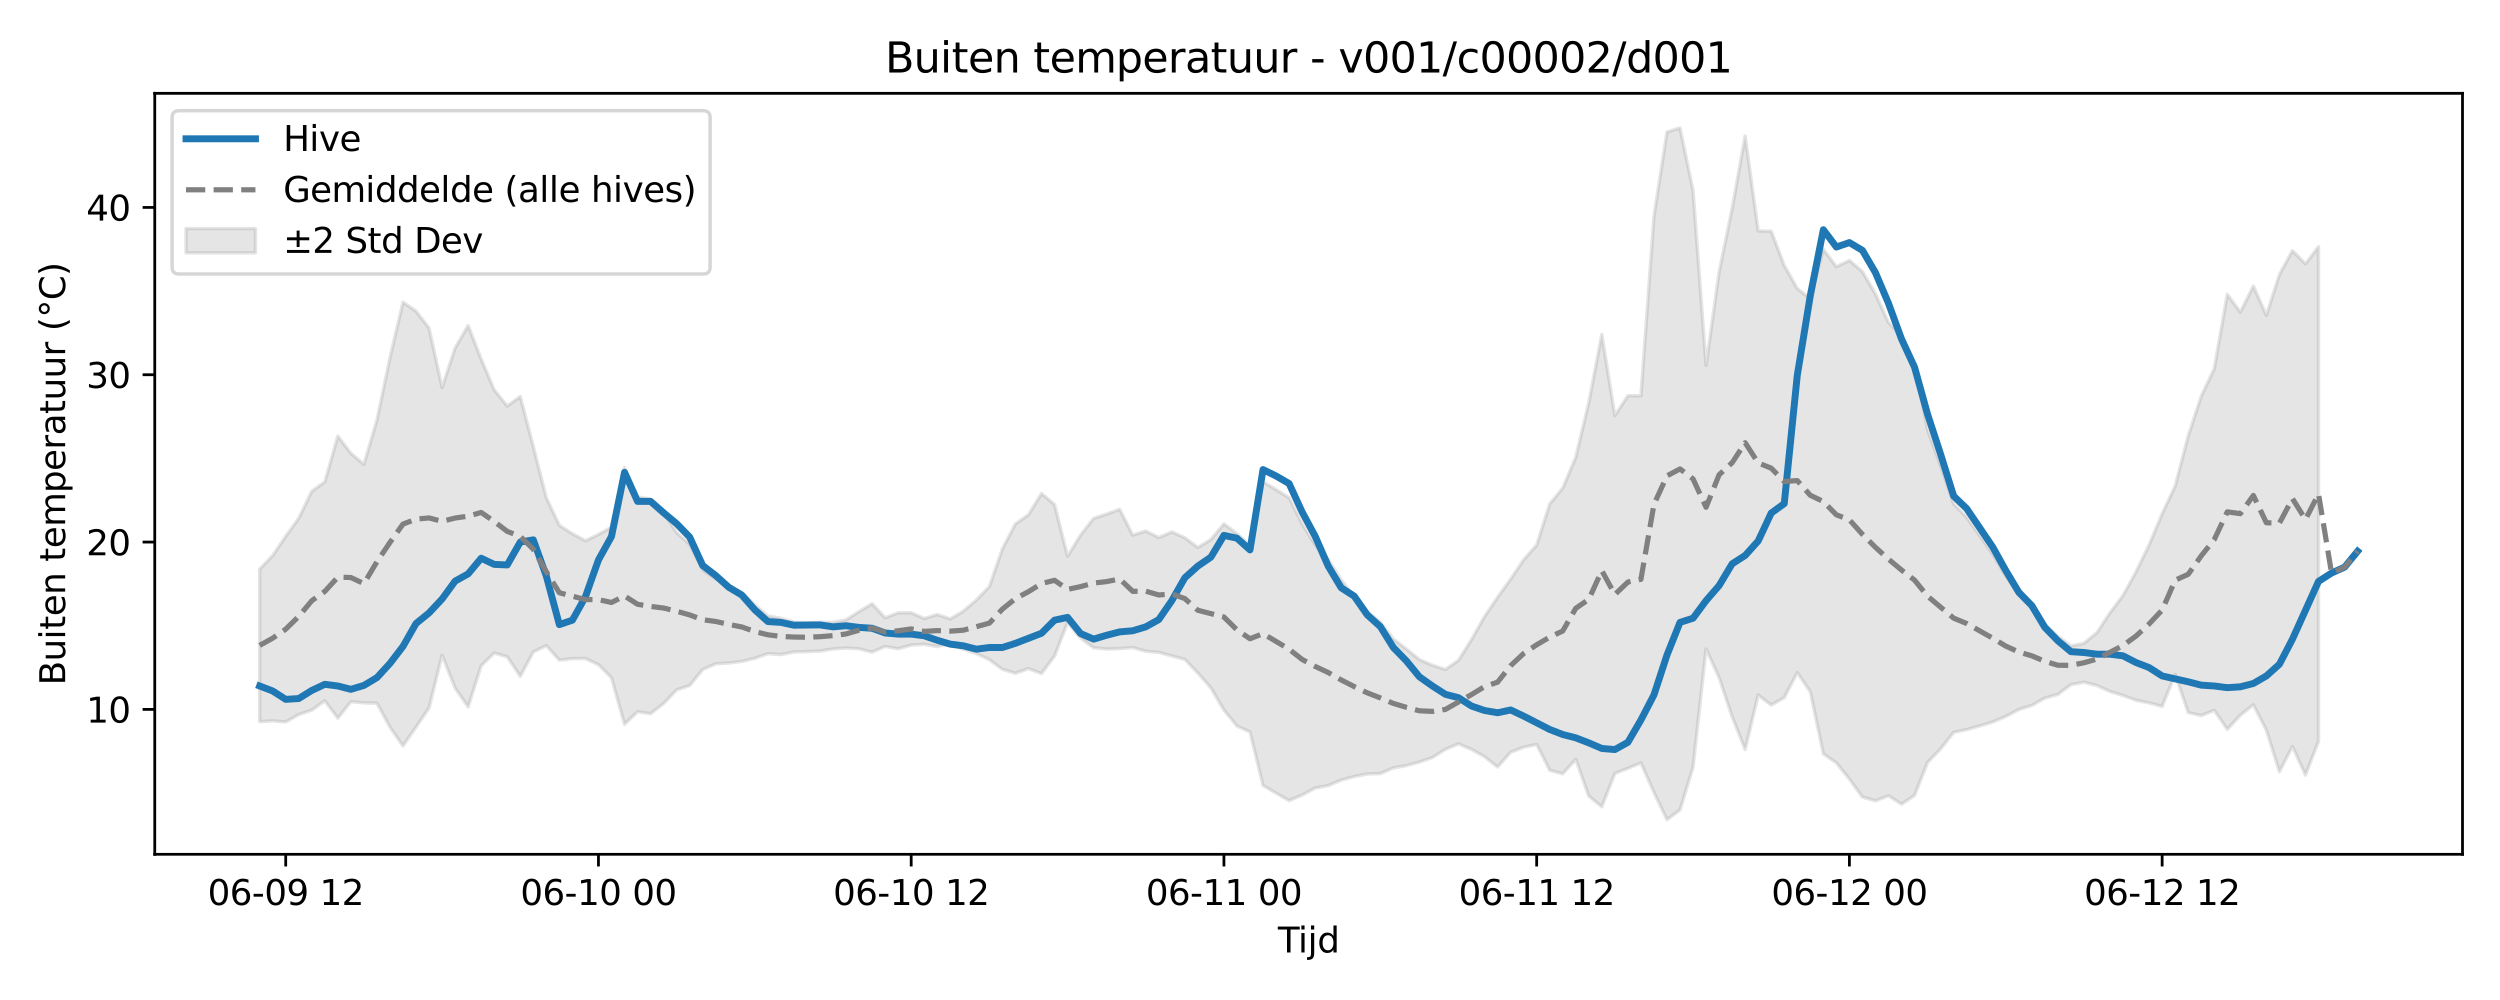 <?xml version="1.0" encoding="utf-8" standalone="no"?>
<!DOCTYPE svg PUBLIC "-//W3C//DTD SVG 1.1//EN"
  "http://www.w3.org/Graphics/SVG/1.1/DTD/svg11.dtd">
<svg xmlns:xlink="http://www.w3.org/1999/xlink" width="720pt" height="288pt" viewBox="0 0 720 288" xmlns="http://www.w3.org/2000/svg" version="1.1">
 <defs>
  <style type="text/css">*{stroke-linejoin: round; stroke-linecap: butt}</style>
 </defs>
 <g id="figure_1">
  <g id="patch_1">
   <path d="M 0 288 
L 720 288 
L 720 0 
L 0 0 
z
" style="fill: #ffffff"/>
  </g>
  <g id="axes_1">
   <g id="patch_2">
    <path d="M 44.57 246.04 
L 709.2 246.04 
L 709.2 26.88 
L 44.57 26.88 
z
" style="fill: #ffffff"/>
   </g>
   <g id="FillBetweenPolyCollection_1">
    <defs>
     <path id="m59c666ad22" d="M 74.78 -124.076 
L 74.78 -80.171 
L 78.533 -80.393 
L 82.286 -80.067 
L 86.039 -82.22 
L 89.792 -83.48 
L 93.545 -86.157 
L 97.298 -81.171 
L 101.05 -85.893 
L 104.803 -85.573 
L 108.556 -85.468 
L 112.309 -78.597 
L 116.062 -73.161 
L 119.815 -78.608 
L 123.568 -84.138 
L 127.32 -99.32 
L 131.073 -89.825 
L 134.826 -84.438 
L 138.579 -96.268 
L 142.332 -99.92 
L 146.085 -98.848 
L 149.837 -93.228 
L 153.59 -100.232 
L 157.343 -102.046 
L 161.096 -97.886 
L 164.849 -98.314 
L 168.602 -98.364 
L 172.355 -96.555 
L 176.107 -92.799 
L 179.86 -79.407 
L 183.613 -83.029 
L 187.366 -82.473 
L 191.119 -85.388 
L 194.872 -89.32 
L 198.625 -90.571 
L 202.377 -95.17 
L 206.13 -96.837 
L 209.883 -97.047 
L 213.636 -97.508 
L 217.389 -98.418 
L 221.142 -99.737 
L 224.895 -99.493 
L 228.647 -100.222 
L 232.4 -100.33 
L 236.153 -100.482 
L 239.906 -101.104 
L 243.659 -101.368 
L 247.412 -101.131 
L 251.164 -100.183 
L 254.917 -101.809 
L 258.67 -101.17 
L 262.423 -102.206 
L 266.176 -102.449 
L 269.929 -101.765 
L 273.682 -102.698 
L 277.434 -101.027 
L 281.187 -99.789 
L 284.94 -98.004 
L 288.693 -95.226 
L 292.446 -94.106 
L 296.199 -95.443 
L 299.952 -94.017 
L 303.704 -99.046 
L 307.457 -108.705 
L 311.21 -104.225 
L 314.963 -101.435 
L 318.716 -101.076 
L 322.469 -101.187 
L 326.222 -101.516 
L 329.974 -100.443 
L 333.727 -100.109 
L 337.48 -99.08 
L 341.233 -98.093 
L 344.986 -94.158 
L 348.739 -89.884 
L 352.491 -83.496 
L 356.244 -78.915 
L 359.997 -77.202 
L 363.75 -61.786 
L 367.503 -59.577 
L 371.256 -57.425 
L 375.009 -59.023 
L 378.761 -61.049 
L 382.514 -61.753 
L 386.267 -63.323 
L 390.02 -64.354 
L 393.773 -65.081 
L 397.526 -65.207 
L 401.279 -66.845 
L 405.031 -67.504 
L 408.784 -68.53 
L 412.537 -69.834 
L 416.29 -72.195 
L 420.043 -73.775 
L 423.796 -72.159 
L 427.548 -70.078 
L 431.301 -67.098 
L 435.054 -71.334 
L 438.807 -72.797 
L 442.56 -73.589 
L 446.313 -66.165 
L 450.066 -65.131 
L 453.818 -69.297 
L 457.571 -58.727 
L 461.324 -55.648 
L 465.077 -65.243 
L 468.83 -66.718 
L 472.583 -68.276 
L 476.336 -59.788 
L 480.088 -51.922 
L 483.841 -54.743 
L 487.594 -67.03 
L 491.347 -101.075 
L 495.1 -92.875 
L 498.853 -81.562 
L 502.606 -72.131 
L 506.358 -87.838 
L 510.111 -84.941 
L 513.864 -87.092 
L 517.617 -94.288 
L 521.37 -88.754 
L 525.123 -70.899 
L 528.875 -68.287 
L 532.628 -63.621 
L 536.381 -58.444 
L 540.134 -57.378 
L 543.887 -58.828 
L 547.64 -56.388 
L 551.393 -58.954 
L 555.145 -68.418 
L 558.898 -72.318 
L 562.651 -77.077 
L 566.404 -77.857 
L 570.157 -78.945 
L 573.91 -80.055 
L 577.663 -81.667 
L 581.415 -83.649 
L 585.168 -84.849 
L 588.921 -86.941 
L 592.674 -88.024 
L 596.427 -90.811 
L 600.18 -91.534 
L 603.933 -90.571 
L 607.685 -88.849 
L 611.438 -87.699 
L 615.191 -86.312 
L 618.944 -85.568 
L 622.697 -84.561 
L 626.45 -93.788 
L 630.202 -82.775 
L 633.955 -81.929 
L 637.708 -83.428 
L 641.461 -77.948 
L 645.214 -82.005 
L 648.967 -85.026 
L 652.72 -77.695 
L 656.472 -65.759 
L 660.225 -73.011 
L 663.978 -64.783 
L 667.731 -74.518 
L 667.731 -216.953 
L 667.731 -216.953 
L 663.978 -211.989 
L 660.225 -215.809 
L 656.472 -208.926 
L 652.72 -197.19 
L 648.967 -205.588 
L 645.214 -198.114 
L 641.461 -203.23 
L 637.708 -181.802 
L 633.955 -173.893 
L 630.202 -162.445 
L 626.45 -148.02 
L 622.697 -140.029 
L 618.944 -131.059 
L 615.191 -123.339 
L 611.438 -116.513 
L 607.685 -111.509 
L 603.933 -105.816 
L 600.18 -102.719 
L 596.427 -101.951 
L 592.674 -104.791 
L 588.921 -108.138 
L 585.168 -113.374 
L 581.415 -116.777 
L 577.663 -122.178 
L 573.91 -128.334 
L 570.157 -133.736 
L 566.404 -138.999 
L 562.651 -142.877 
L 558.898 -153.833 
L 555.145 -164.181 
L 551.393 -182.881 
L 547.64 -191.283 
L 543.887 -195.089 
L 540.134 -203.354 
L 536.381 -209.769 
L 532.628 -212.992 
L 528.875 -211.171 
L 525.123 -216.223 
L 521.37 -201.948 
L 517.617 -204.904 
L 513.864 -211.55 
L 510.111 -221.411 
L 506.358 -221.497 
L 502.606 -248.85 
L 498.853 -227.911 
L 495.1 -209.644 
L 491.347 -182.739 
L 487.594 -233.142 
L 483.841 -251.158 
L 480.088 -249.979 
L 476.336 -225.659 
L 472.583 -174.025 
L 468.83 -174.019 
L 465.077 -168.293 
L 461.324 -191.664 
L 457.571 -172.051 
L 453.818 -156.314 
L 450.066 -147.421 
L 446.313 -142.852 
L 442.56 -131.014 
L 438.807 -126.78 
L 435.054 -121.198 
L 431.301 -115.972 
L 427.548 -110.429 
L 423.796 -103.783 
L 420.043 -97.829 
L 416.29 -95.186 
L 412.537 -96.401 
L 408.784 -98.048 
L 405.031 -101.071 
L 401.279 -103.978 
L 397.526 -108.806 
L 393.773 -111.847 
L 390.02 -116.153 
L 386.267 -121.033 
L 382.514 -126.885 
L 378.761 -131.093 
L 375.009 -137.135 
L 371.256 -144.653 
L 367.503 -146.976 
L 363.75 -149.242 
L 359.997 -130.889 
L 356.244 -134.27 
L 352.491 -137.124 
L 348.739 -132.618 
L 344.986 -130.317 
L 341.233 -133.129 
L 337.48 -134.803 
L 333.727 -133.178 
L 329.974 -135.047 
L 326.222 -133.883 
L 322.469 -141.325 
L 318.716 -139.929 
L 314.963 -138.713 
L 311.21 -133.889 
L 307.457 -127.802 
L 303.704 -142.709 
L 299.952 -145.856 
L 296.199 -139.749 
L 292.446 -137.093 
L 288.693 -129.938 
L 284.94 -119.067 
L 281.187 -115.185 
L 277.434 -111.975 
L 273.682 -109.753 
L 269.929 -111.007 
L 266.176 -109.863 
L 262.423 -111.53 
L 258.67 -111.51 
L 254.917 -110.068 
L 251.164 -114.126 
L 247.412 -111.87 
L 243.659 -109.476 
L 239.906 -108.776 
L 236.153 -108.779 
L 232.4 -108.632 
L 228.647 -108.832 
L 224.895 -109.929 
L 221.142 -110.625 
L 217.389 -113.807 
L 213.636 -117.368 
L 209.883 -119.274 
L 206.13 -121.213 
L 202.377 -123.844 
L 198.625 -131.242 
L 194.872 -134.604 
L 191.119 -140.384 
L 187.366 -144.236 
L 183.613 -144.912 
L 179.86 -153.353 
L 176.107 -136.174 
L 172.355 -134.071 
L 168.602 -132.261 
L 164.849 -134.284 
L 161.096 -136.693 
L 157.343 -144.635 
L 153.59 -159.407 
L 149.837 -173.799 
L 146.085 -171.063 
L 142.332 -175.728 
L 138.579 -184.566 
L 134.826 -194.24 
L 131.073 -187.797 
L 127.32 -176.374 
L 123.568 -193.53 
L 119.815 -198.371 
L 116.062 -200.973 
L 112.309 -184.958 
L 108.556 -166.98 
L 104.803 -154.254 
L 101.05 -157.457 
L 97.298 -162.396 
L 93.545 -149.195 
L 89.792 -146.502 
L 86.039 -138.744 
L 82.286 -133.524 
L 78.533 -128.004 
L 74.78 -124.076 
z
" style="stroke: #808080; stroke-opacity: 0.2"/>
    </defs>
    <g clip-path="url(#pcaa087dc4c)">
     <use xlink:href="#m59c666ad22" x="0" y="288" style="fill: #808080; fill-opacity: 0.2; stroke: #808080; stroke-opacity: 0.2"/>
    </g>
   </g>
   <g id="matplotlib.axis_1">
    <g id="xtick_1">
     <g id="line2d_1">
      <defs>
       <path id="mf5235b4d15" d="M 0 0 
L 0 3.5 
" style="stroke: #000000; stroke-width: 0.8"/>
      </defs>
      <g>
       <use xlink:href="#mf5235b4d15" x="82.286" y="246.04" style="stroke: #000000; stroke-width: 0.8"/>
      </g>
     </g>
     <g id="text_1">
      <!-- 06-09 12 -->
      <g transform="translate(59.806 260.638) scale(0.1 -0.1)">
       <defs>
        <path id="DejaVuSans-30" d="M 2034 4250 
Q 1547 4250 1301 3770 
Q 1056 3291 1056 2328 
Q 1056 1369 1301 889 
Q 1547 409 2034 409 
Q 2525 409 2770 889 
Q 3016 1369 3016 2328 
Q 3016 3291 2770 3770 
Q 2525 4250 2034 4250 
z
M 2034 4750 
Q 2819 4750 3233 4129 
Q 3647 3509 3647 2328 
Q 3647 1150 3233 529 
Q 2819 -91 2034 -91 
Q 1250 -91 836 529 
Q 422 1150 422 2328 
Q 422 3509 836 4129 
Q 1250 4750 2034 4750 
z
" transform="scale(0.016)"/>
        <path id="DejaVuSans-36" d="M 2113 2584 
Q 1688 2584 1439 2293 
Q 1191 2003 1191 1497 
Q 1191 994 1439 701 
Q 1688 409 2113 409 
Q 2538 409 2786 701 
Q 3034 994 3034 1497 
Q 3034 2003 2786 2293 
Q 2538 2584 2113 2584 
z
M 3366 4563 
L 3366 3988 
Q 3128 4100 2886 4159 
Q 2644 4219 2406 4219 
Q 1781 4219 1451 3797 
Q 1122 3375 1075 2522 
Q 1259 2794 1537 2939 
Q 1816 3084 2150 3084 
Q 2853 3084 3261 2657 
Q 3669 2231 3669 1497 
Q 3669 778 3244 343 
Q 2819 -91 2113 -91 
Q 1303 -91 875 529 
Q 447 1150 447 2328 
Q 447 3434 972 4092 
Q 1497 4750 2381 4750 
Q 2619 4750 2861 4703 
Q 3103 4656 3366 4563 
z
" transform="scale(0.016)"/>
        <path id="DejaVuSans-2d" d="M 313 2009 
L 1997 2009 
L 1997 1497 
L 313 1497 
L 313 2009 
z
" transform="scale(0.016)"/>
        <path id="DejaVuSans-39" d="M 703 97 
L 703 672 
Q 941 559 1184 500 
Q 1428 441 1663 441 
Q 2288 441 2617 861 
Q 2947 1281 2994 2138 
Q 2813 1869 2534 1725 
Q 2256 1581 1919 1581 
Q 1219 1581 811 2004 
Q 403 2428 403 3163 
Q 403 3881 828 4315 
Q 1253 4750 1959 4750 
Q 2769 4750 3195 4129 
Q 3622 3509 3622 2328 
Q 3622 1225 3098 567 
Q 2575 -91 1691 -91 
Q 1453 -91 1209 -44 
Q 966 3 703 97 
z
M 1959 2075 
Q 2384 2075 2632 2365 
Q 2881 2656 2881 3163 
Q 2881 3666 2632 3958 
Q 2384 4250 1959 4250 
Q 1534 4250 1286 3958 
Q 1038 3666 1038 3163 
Q 1038 2656 1286 2365 
Q 1534 2075 1959 2075 
z
" transform="scale(0.016)"/>
        <path id="DejaVuSans-20" transform="scale(0.016)"/>
        <path id="DejaVuSans-31" d="M 794 531 
L 1825 531 
L 1825 4091 
L 703 3866 
L 703 4441 
L 1819 4666 
L 2450 4666 
L 2450 531 
L 3481 531 
L 3481 0 
L 794 0 
L 794 531 
z
" transform="scale(0.016)"/>
        <path id="DejaVuSans-32" d="M 1228 531 
L 3431 531 
L 3431 0 
L 469 0 
L 469 531 
Q 828 903 1448 1529 
Q 2069 2156 2228 2338 
Q 2531 2678 2651 2914 
Q 2772 3150 2772 3378 
Q 2772 3750 2511 3984 
Q 2250 4219 1831 4219 
Q 1534 4219 1204 4116 
Q 875 4013 500 3803 
L 500 4441 
Q 881 4594 1212 4672 
Q 1544 4750 1819 4750 
Q 2544 4750 2975 4387 
Q 3406 4025 3406 3419 
Q 3406 3131 3298 2873 
Q 3191 2616 2906 2266 
Q 2828 2175 2409 1742 
Q 1991 1309 1228 531 
z
" transform="scale(0.016)"/>
       </defs>
       <use xlink:href="#DejaVuSans-30"/>
       <use xlink:href="#DejaVuSans-36" transform="translate(63.623 0)"/>
       <use xlink:href="#DejaVuSans-2d" transform="translate(127.246 0)"/>
       <use xlink:href="#DejaVuSans-30" transform="translate(163.33 0)"/>
       <use xlink:href="#DejaVuSans-39" transform="translate(226.953 0)"/>
       <use xlink:href="#DejaVuSans-20" transform="translate(290.576 0)"/>
       <use xlink:href="#DejaVuSans-31" transform="translate(322.363 0)"/>
       <use xlink:href="#DejaVuSans-32" transform="translate(385.986 0)"/>
      </g>
     </g>
    </g>
    <g id="xtick_2">
     <g id="line2d_2">
      <g>
       <use xlink:href="#mf5235b4d15" x="172.355" y="246.04" style="stroke: #000000; stroke-width: 0.8"/>
      </g>
     </g>
     <g id="text_2">
      <!-- 06-10 00 -->
      <g transform="translate(149.874 260.638) scale(0.1 -0.1)">
       <use xlink:href="#DejaVuSans-30"/>
       <use xlink:href="#DejaVuSans-36" transform="translate(63.623 0)"/>
       <use xlink:href="#DejaVuSans-2d" transform="translate(127.246 0)"/>
       <use xlink:href="#DejaVuSans-31" transform="translate(163.33 0)"/>
       <use xlink:href="#DejaVuSans-30" transform="translate(226.953 0)"/>
       <use xlink:href="#DejaVuSans-20" transform="translate(290.576 0)"/>
       <use xlink:href="#DejaVuSans-30" transform="translate(322.363 0)"/>
       <use xlink:href="#DejaVuSans-30" transform="translate(385.986 0)"/>
      </g>
     </g>
    </g>
    <g id="xtick_3">
     <g id="line2d_3">
      <g>
       <use xlink:href="#mf5235b4d15" x="262.423" y="246.04" style="stroke: #000000; stroke-width: 0.8"/>
      </g>
     </g>
     <g id="text_3">
      <!-- 06-10 12 -->
      <g transform="translate(239.943 260.638) scale(0.1 -0.1)">
       <use xlink:href="#DejaVuSans-30"/>
       <use xlink:href="#DejaVuSans-36" transform="translate(63.623 0)"/>
       <use xlink:href="#DejaVuSans-2d" transform="translate(127.246 0)"/>
       <use xlink:href="#DejaVuSans-31" transform="translate(163.33 0)"/>
       <use xlink:href="#DejaVuSans-30" transform="translate(226.953 0)"/>
       <use xlink:href="#DejaVuSans-20" transform="translate(290.576 0)"/>
       <use xlink:href="#DejaVuSans-31" transform="translate(322.363 0)"/>
       <use xlink:href="#DejaVuSans-32" transform="translate(385.986 0)"/>
      </g>
     </g>
    </g>
    <g id="xtick_4">
     <g id="line2d_4">
      <g>
       <use xlink:href="#mf5235b4d15" x="352.491" y="246.04" style="stroke: #000000; stroke-width: 0.8"/>
      </g>
     </g>
     <g id="text_4">
      <!-- 06-11 00 -->
      <g transform="translate(330.011 260.638) scale(0.1 -0.1)">
       <use xlink:href="#DejaVuSans-30"/>
       <use xlink:href="#DejaVuSans-36" transform="translate(63.623 0)"/>
       <use xlink:href="#DejaVuSans-2d" transform="translate(127.246 0)"/>
       <use xlink:href="#DejaVuSans-31" transform="translate(163.33 0)"/>
       <use xlink:href="#DejaVuSans-31" transform="translate(226.953 0)"/>
       <use xlink:href="#DejaVuSans-20" transform="translate(290.576 0)"/>
       <use xlink:href="#DejaVuSans-30" transform="translate(322.363 0)"/>
       <use xlink:href="#DejaVuSans-30" transform="translate(385.986 0)"/>
      </g>
     </g>
    </g>
    <g id="xtick_5">
     <g id="line2d_5">
      <g>
       <use xlink:href="#mf5235b4d15" x="442.56" y="246.04" style="stroke: #000000; stroke-width: 0.8"/>
      </g>
     </g>
     <g id="text_5">
      <!-- 06-11 12 -->
      <g transform="translate(420.079 260.638) scale(0.1 -0.1)">
       <use xlink:href="#DejaVuSans-30"/>
       <use xlink:href="#DejaVuSans-36" transform="translate(63.623 0)"/>
       <use xlink:href="#DejaVuSans-2d" transform="translate(127.246 0)"/>
       <use xlink:href="#DejaVuSans-31" transform="translate(163.33 0)"/>
       <use xlink:href="#DejaVuSans-31" transform="translate(226.953 0)"/>
       <use xlink:href="#DejaVuSans-20" transform="translate(290.576 0)"/>
       <use xlink:href="#DejaVuSans-31" transform="translate(322.363 0)"/>
       <use xlink:href="#DejaVuSans-32" transform="translate(385.986 0)"/>
      </g>
     </g>
    </g>
    <g id="xtick_6">
     <g id="line2d_6">
      <g>
       <use xlink:href="#mf5235b4d15" x="532.628" y="246.04" style="stroke: #000000; stroke-width: 0.8"/>
      </g>
     </g>
     <g id="text_6">
      <!-- 06-12 00 -->
      <g transform="translate(510.148 260.638) scale(0.1 -0.1)">
       <use xlink:href="#DejaVuSans-30"/>
       <use xlink:href="#DejaVuSans-36" transform="translate(63.623 0)"/>
       <use xlink:href="#DejaVuSans-2d" transform="translate(127.246 0)"/>
       <use xlink:href="#DejaVuSans-31" transform="translate(163.33 0)"/>
       <use xlink:href="#DejaVuSans-32" transform="translate(226.953 0)"/>
       <use xlink:href="#DejaVuSans-20" transform="translate(290.576 0)"/>
       <use xlink:href="#DejaVuSans-30" transform="translate(322.363 0)"/>
       <use xlink:href="#DejaVuSans-30" transform="translate(385.986 0)"/>
      </g>
     </g>
    </g>
    <g id="xtick_7">
     <g id="line2d_7">
      <g>
       <use xlink:href="#mf5235b4d15" x="622.697" y="246.04" style="stroke: #000000; stroke-width: 0.8"/>
      </g>
     </g>
     <g id="text_7">
      <!-- 06-12 12 -->
      <g transform="translate(600.216 260.638) scale(0.1 -0.1)">
       <use xlink:href="#DejaVuSans-30"/>
       <use xlink:href="#DejaVuSans-36" transform="translate(63.623 0)"/>
       <use xlink:href="#DejaVuSans-2d" transform="translate(127.246 0)"/>
       <use xlink:href="#DejaVuSans-31" transform="translate(163.33 0)"/>
       <use xlink:href="#DejaVuSans-32" transform="translate(226.953 0)"/>
       <use xlink:href="#DejaVuSans-20" transform="translate(290.576 0)"/>
       <use xlink:href="#DejaVuSans-31" transform="translate(322.363 0)"/>
       <use xlink:href="#DejaVuSans-32" transform="translate(385.986 0)"/>
      </g>
     </g>
    </g>
    <g id="text_8">
     <!-- Tijd -->
     <g transform="translate(368.035 274.317) scale(0.1 -0.1)">
      <defs>
       <path id="DejaVuSans-54" d="M -19 4666 
L 3928 4666 
L 3928 4134 
L 2272 4134 
L 2272 0 
L 1638 0 
L 1638 4134 
L -19 4134 
L -19 4666 
z
" transform="scale(0.016)"/>
       <path id="DejaVuSans-69" d="M 603 3500 
L 1178 3500 
L 1178 0 
L 603 0 
L 603 3500 
z
M 603 4863 
L 1178 4863 
L 1178 4134 
L 603 4134 
L 603 4863 
z
" transform="scale(0.016)"/>
       <path id="DejaVuSans-6a" d="M 603 3500 
L 1178 3500 
L 1178 -63 
Q 1178 -731 923 -1031 
Q 669 -1331 103 -1331 
L -116 -1331 
L -116 -844 
L 38 -844 
Q 366 -844 484 -692 
Q 603 -541 603 -63 
L 603 3500 
z
M 603 4863 
L 1178 4863 
L 1178 4134 
L 603 4134 
L 603 4863 
z
" transform="scale(0.016)"/>
       <path id="DejaVuSans-64" d="M 2906 2969 
L 2906 4863 
L 3481 4863 
L 3481 0 
L 2906 0 
L 2906 525 
Q 2725 213 2448 61 
Q 2172 -91 1784 -91 
Q 1150 -91 751 415 
Q 353 922 353 1747 
Q 353 2572 751 3078 
Q 1150 3584 1784 3584 
Q 2172 3584 2448 3432 
Q 2725 3281 2906 2969 
z
M 947 1747 
Q 947 1113 1208 752 
Q 1469 391 1925 391 
Q 2381 391 2643 752 
Q 2906 1113 2906 1747 
Q 2906 2381 2643 2742 
Q 2381 3103 1925 3103 
Q 1469 3103 1208 2742 
Q 947 2381 947 1747 
z
" transform="scale(0.016)"/>
      </defs>
      <use xlink:href="#DejaVuSans-54"/>
      <use xlink:href="#DejaVuSans-69" transform="translate(57.959 0)"/>
      <use xlink:href="#DejaVuSans-6a" transform="translate(85.742 0)"/>
      <use xlink:href="#DejaVuSans-64" transform="translate(113.525 0)"/>
     </g>
    </g>
   </g>
   <g id="matplotlib.axis_2">
    <g id="ytick_1">
     <g id="line2d_8">
      <defs>
       <path id="mfa3734949d" d="M 0 0 
L -3.5 0 
" style="stroke: #000000; stroke-width: 0.8"/>
      </defs>
      <g>
       <use xlink:href="#mfa3734949d" x="44.57" y="204.309" style="stroke: #000000; stroke-width: 0.8"/>
      </g>
     </g>
     <g id="text_9">
      <!-- 10 -->
      <g transform="translate(24.845 208.108) scale(0.1 -0.1)">
       <use xlink:href="#DejaVuSans-31"/>
       <use xlink:href="#DejaVuSans-30" transform="translate(63.623 0)"/>
      </g>
     </g>
    </g>
    <g id="ytick_2">
     <g id="line2d_9">
      <g>
       <use xlink:href="#mfa3734949d" x="44.57" y="156.119" style="stroke: #000000; stroke-width: 0.8"/>
      </g>
     </g>
     <g id="text_10">
      <!-- 20 -->
      <g transform="translate(24.845 159.918) scale(0.1 -0.1)">
       <use xlink:href="#DejaVuSans-32"/>
       <use xlink:href="#DejaVuSans-30" transform="translate(63.623 0)"/>
      </g>
     </g>
    </g>
    <g id="ytick_3">
     <g id="line2d_10">
      <g>
       <use xlink:href="#mfa3734949d" x="44.57" y="107.929" style="stroke: #000000; stroke-width: 0.8"/>
      </g>
     </g>
     <g id="text_11">
      <!-- 30 -->
      <g transform="translate(24.845 111.729) scale(0.1 -0.1)">
       <defs>
        <path id="DejaVuSans-33" d="M 2597 2516 
Q 3050 2419 3304 2112 
Q 3559 1806 3559 1356 
Q 3559 666 3084 287 
Q 2609 -91 1734 -91 
Q 1441 -91 1130 -33 
Q 819 25 488 141 
L 488 750 
Q 750 597 1062 519 
Q 1375 441 1716 441 
Q 2309 441 2620 675 
Q 2931 909 2931 1356 
Q 2931 1769 2642 2001 
Q 2353 2234 1838 2234 
L 1294 2234 
L 1294 2753 
L 1863 2753 
Q 2328 2753 2575 2939 
Q 2822 3125 2822 3475 
Q 2822 3834 2567 4026 
Q 2313 4219 1838 4219 
Q 1578 4219 1281 4162 
Q 984 4106 628 3988 
L 628 4550 
Q 988 4650 1302 4700 
Q 1616 4750 1894 4750 
Q 2613 4750 3031 4423 
Q 3450 4097 3450 3541 
Q 3450 3153 3228 2886 
Q 3006 2619 2597 2516 
z
" transform="scale(0.016)"/>
       </defs>
       <use xlink:href="#DejaVuSans-33"/>
       <use xlink:href="#DejaVuSans-30" transform="translate(63.623 0)"/>
      </g>
     </g>
    </g>
    <g id="ytick_4">
     <g id="line2d_11">
      <g>
       <use xlink:href="#mfa3734949d" x="44.57" y="59.739" style="stroke: #000000; stroke-width: 0.8"/>
      </g>
     </g>
     <g id="text_12">
      <!-- 40 -->
      <g transform="translate(24.845 63.539) scale(0.1 -0.1)">
       <defs>
        <path id="DejaVuSans-34" d="M 2419 4116 
L 825 1625 
L 2419 1625 
L 2419 4116 
z
M 2253 4666 
L 3047 4666 
L 3047 1625 
L 3713 1625 
L 3713 1100 
L 3047 1100 
L 3047 0 
L 2419 0 
L 2419 1100 
L 313 1100 
L 313 1709 
L 2253 4666 
z
" transform="scale(0.016)"/>
       </defs>
       <use xlink:href="#DejaVuSans-34"/>
       <use xlink:href="#DejaVuSans-30" transform="translate(63.623 0)"/>
      </g>
     </g>
    </g>
    <g id="text_13">
     <!-- Buiten temperatuur (°C) -->
     <g transform="translate(18.765 197.355) rotate(-90) scale(0.1 -0.1)">
      <defs>
       <path id="DejaVuSans-42" d="M 1259 2228 
L 1259 519 
L 2272 519 
Q 2781 519 3026 730 
Q 3272 941 3272 1375 
Q 3272 1813 3026 2020 
Q 2781 2228 2272 2228 
L 1259 2228 
z
M 1259 4147 
L 1259 2741 
L 2194 2741 
Q 2656 2741 2882 2914 
Q 3109 3088 3109 3444 
Q 3109 3797 2882 3972 
Q 2656 4147 2194 4147 
L 1259 4147 
z
M 628 4666 
L 2241 4666 
Q 2963 4666 3353 4366 
Q 3744 4066 3744 3513 
Q 3744 3084 3544 2831 
Q 3344 2578 2956 2516 
Q 3422 2416 3680 2098 
Q 3938 1781 3938 1306 
Q 3938 681 3513 340 
Q 3088 0 2303 0 
L 628 0 
L 628 4666 
z
" transform="scale(0.016)"/>
       <path id="DejaVuSans-75" d="M 544 1381 
L 544 3500 
L 1119 3500 
L 1119 1403 
Q 1119 906 1312 657 
Q 1506 409 1894 409 
Q 2359 409 2629 706 
Q 2900 1003 2900 1516 
L 2900 3500 
L 3475 3500 
L 3475 0 
L 2900 0 
L 2900 538 
Q 2691 219 2414 64 
Q 2138 -91 1772 -91 
Q 1169 -91 856 284 
Q 544 659 544 1381 
z
M 1991 3584 
L 1991 3584 
z
" transform="scale(0.016)"/>
       <path id="DejaVuSans-74" d="M 1172 4494 
L 1172 3500 
L 2356 3500 
L 2356 3053 
L 1172 3053 
L 1172 1153 
Q 1172 725 1289 603 
Q 1406 481 1766 481 
L 2356 481 
L 2356 0 
L 1766 0 
Q 1100 0 847 248 
Q 594 497 594 1153 
L 594 3053 
L 172 3053 
L 172 3500 
L 594 3500 
L 594 4494 
L 1172 4494 
z
" transform="scale(0.016)"/>
       <path id="DejaVuSans-65" d="M 3597 1894 
L 3597 1613 
L 953 1613 
Q 991 1019 1311 708 
Q 1631 397 2203 397 
Q 2534 397 2845 478 
Q 3156 559 3463 722 
L 3463 178 
Q 3153 47 2828 -22 
Q 2503 -91 2169 -91 
Q 1331 -91 842 396 
Q 353 884 353 1716 
Q 353 2575 817 3079 
Q 1281 3584 2069 3584 
Q 2775 3584 3186 3129 
Q 3597 2675 3597 1894 
z
M 3022 2063 
Q 3016 2534 2758 2815 
Q 2500 3097 2075 3097 
Q 1594 3097 1305 2825 
Q 1016 2553 972 2059 
L 3022 2063 
z
" transform="scale(0.016)"/>
       <path id="DejaVuSans-6e" d="M 3513 2113 
L 3513 0 
L 2938 0 
L 2938 2094 
Q 2938 2591 2744 2837 
Q 2550 3084 2163 3084 
Q 1697 3084 1428 2787 
Q 1159 2491 1159 1978 
L 1159 0 
L 581 0 
L 581 3500 
L 1159 3500 
L 1159 2956 
Q 1366 3272 1645 3428 
Q 1925 3584 2291 3584 
Q 2894 3584 3203 3211 
Q 3513 2838 3513 2113 
z
" transform="scale(0.016)"/>
       <path id="DejaVuSans-6d" d="M 3328 2828 
Q 3544 3216 3844 3400 
Q 4144 3584 4550 3584 
Q 5097 3584 5394 3201 
Q 5691 2819 5691 2113 
L 5691 0 
L 5113 0 
L 5113 2094 
Q 5113 2597 4934 2840 
Q 4756 3084 4391 3084 
Q 3944 3084 3684 2787 
Q 3425 2491 3425 1978 
L 3425 0 
L 2847 0 
L 2847 2094 
Q 2847 2600 2669 2842 
Q 2491 3084 2119 3084 
Q 1678 3084 1418 2786 
Q 1159 2488 1159 1978 
L 1159 0 
L 581 0 
L 581 3500 
L 1159 3500 
L 1159 2956 
Q 1356 3278 1631 3431 
Q 1906 3584 2284 3584 
Q 2666 3584 2933 3390 
Q 3200 3197 3328 2828 
z
" transform="scale(0.016)"/>
       <path id="DejaVuSans-70" d="M 1159 525 
L 1159 -1331 
L 581 -1331 
L 581 3500 
L 1159 3500 
L 1159 2969 
Q 1341 3281 1617 3432 
Q 1894 3584 2278 3584 
Q 2916 3584 3314 3078 
Q 3713 2572 3713 1747 
Q 3713 922 3314 415 
Q 2916 -91 2278 -91 
Q 1894 -91 1617 61 
Q 1341 213 1159 525 
z
M 3116 1747 
Q 3116 2381 2855 2742 
Q 2594 3103 2138 3103 
Q 1681 3103 1420 2742 
Q 1159 2381 1159 1747 
Q 1159 1113 1420 752 
Q 1681 391 2138 391 
Q 2594 391 2855 752 
Q 3116 1113 3116 1747 
z
" transform="scale(0.016)"/>
       <path id="DejaVuSans-72" d="M 2631 2963 
Q 2534 3019 2420 3045 
Q 2306 3072 2169 3072 
Q 1681 3072 1420 2755 
Q 1159 2438 1159 1844 
L 1159 0 
L 581 0 
L 581 3500 
L 1159 3500 
L 1159 2956 
Q 1341 3275 1631 3429 
Q 1922 3584 2338 3584 
Q 2397 3584 2469 3576 
Q 2541 3569 2628 3553 
L 2631 2963 
z
" transform="scale(0.016)"/>
       <path id="DejaVuSans-61" d="M 2194 1759 
Q 1497 1759 1228 1600 
Q 959 1441 959 1056 
Q 959 750 1161 570 
Q 1363 391 1709 391 
Q 2188 391 2477 730 
Q 2766 1069 2766 1631 
L 2766 1759 
L 2194 1759 
z
M 3341 1997 
L 3341 0 
L 2766 0 
L 2766 531 
Q 2569 213 2275 61 
Q 1981 -91 1556 -91 
Q 1019 -91 701 211 
Q 384 513 384 1019 
Q 384 1609 779 1909 
Q 1175 2209 1959 2209 
L 2766 2209 
L 2766 2266 
Q 2766 2663 2505 2880 
Q 2244 3097 1772 3097 
Q 1472 3097 1187 3025 
Q 903 2953 641 2809 
L 641 3341 
Q 956 3463 1253 3523 
Q 1550 3584 1831 3584 
Q 2591 3584 2966 3190 
Q 3341 2797 3341 1997 
z
" transform="scale(0.016)"/>
       <path id="DejaVuSans-28" d="M 1984 4856 
Q 1566 4138 1362 3434 
Q 1159 2731 1159 2009 
Q 1159 1288 1364 580 
Q 1569 -128 1984 -844 
L 1484 -844 
Q 1016 -109 783 600 
Q 550 1309 550 2009 
Q 550 2706 781 3412 
Q 1013 4119 1484 4856 
L 1984 4856 
z
" transform="scale(0.016)"/>
       <path id="DejaVuSans-b0" d="M 1600 4347 
Q 1350 4347 1178 4173 
Q 1006 4000 1006 3750 
Q 1006 3503 1178 3333 
Q 1350 3163 1600 3163 
Q 1850 3163 2022 3333 
Q 2194 3503 2194 3750 
Q 2194 3997 2020 4172 
Q 1847 4347 1600 4347 
z
M 1600 4750 
Q 1800 4750 1984 4673 
Q 2169 4597 2303 4453 
Q 2447 4313 2519 4134 
Q 2591 3956 2591 3750 
Q 2591 3338 2302 3052 
Q 2013 2766 1594 2766 
Q 1172 2766 890 3047 
Q 609 3328 609 3750 
Q 609 4169 896 4459 
Q 1184 4750 1600 4750 
z
" transform="scale(0.016)"/>
       <path id="DejaVuSans-43" d="M 4122 4306 
L 4122 3641 
Q 3803 3938 3442 4084 
Q 3081 4231 2675 4231 
Q 1875 4231 1450 3742 
Q 1025 3253 1025 2328 
Q 1025 1406 1450 917 
Q 1875 428 2675 428 
Q 3081 428 3442 575 
Q 3803 722 4122 1019 
L 4122 359 
Q 3791 134 3420 21 
Q 3050 -91 2638 -91 
Q 1578 -91 968 557 
Q 359 1206 359 2328 
Q 359 3453 968 4101 
Q 1578 4750 2638 4750 
Q 3056 4750 3426 4639 
Q 3797 4528 4122 4306 
z
" transform="scale(0.016)"/>
       <path id="DejaVuSans-29" d="M 513 4856 
L 1013 4856 
Q 1481 4119 1714 3412 
Q 1947 2706 1947 2009 
Q 1947 1309 1714 600 
Q 1481 -109 1013 -844 
L 513 -844 
Q 928 -128 1133 580 
Q 1338 1288 1338 2009 
Q 1338 2731 1133 3434 
Q 928 4138 513 4856 
z
" transform="scale(0.016)"/>
      </defs>
      <use xlink:href="#DejaVuSans-42"/>
      <use xlink:href="#DejaVuSans-75" transform="translate(68.604 0)"/>
      <use xlink:href="#DejaVuSans-69" transform="translate(131.982 0)"/>
      <use xlink:href="#DejaVuSans-74" transform="translate(159.766 0)"/>
      <use xlink:href="#DejaVuSans-65" transform="translate(198.975 0)"/>
      <use xlink:href="#DejaVuSans-6e" transform="translate(260.498 0)"/>
      <use xlink:href="#DejaVuSans-20" transform="translate(323.877 0)"/>
      <use xlink:href="#DejaVuSans-74" transform="translate(355.664 0)"/>
      <use xlink:href="#DejaVuSans-65" transform="translate(394.873 0)"/>
      <use xlink:href="#DejaVuSans-6d" transform="translate(456.396 0)"/>
      <use xlink:href="#DejaVuSans-70" transform="translate(553.809 0)"/>
      <use xlink:href="#DejaVuSans-65" transform="translate(617.285 0)"/>
      <use xlink:href="#DejaVuSans-72" transform="translate(678.809 0)"/>
      <use xlink:href="#DejaVuSans-61" transform="translate(719.922 0)"/>
      <use xlink:href="#DejaVuSans-74" transform="translate(781.201 0)"/>
      <use xlink:href="#DejaVuSans-75" transform="translate(820.41 0)"/>
      <use xlink:href="#DejaVuSans-75" transform="translate(883.789 0)"/>
      <use xlink:href="#DejaVuSans-72" transform="translate(947.168 0)"/>
      <use xlink:href="#DejaVuSans-20" transform="translate(988.281 0)"/>
      <use xlink:href="#DejaVuSans-28" transform="translate(1020.068 0)"/>
      <use xlink:href="#DejaVuSans-b0" transform="translate(1059.082 0)"/>
      <use xlink:href="#DejaVuSans-43" transform="translate(1109.082 0)"/>
      <use xlink:href="#DejaVuSans-29" transform="translate(1178.906 0)"/>
     </g>
    </g>
   </g>
   <g id="line2d_12">
    <path d="M 74.78 197.563 
L 78.533 199.008 
L 82.286 201.418 
L 86.039 201.177 
L 89.792 198.848 
L 93.545 197.081 
L 97.298 197.563 
L 101.05 198.526 
L 104.803 197.402 
L 108.556 195.153 
L 112.309 191.057 
L 116.062 186.158 
L 119.815 179.572 
L 123.568 176.52 
L 127.32 172.504 
L 131.073 167.364 
L 134.826 165.275 
L 138.579 160.778 
L 142.332 162.545 
L 146.085 162.705 
L 149.837 156.119 
L 153.59 155.477 
L 157.343 165.918 
L 161.096 179.893 
L 164.849 178.608 
L 168.602 171.861 
L 172.355 161.26 
L 176.107 154.513 
L 179.86 136.04 
L 183.613 144.393 
L 187.366 144.393 
L 191.119 147.686 
L 194.872 150.818 
L 198.625 154.674 
L 202.377 162.866 
L 206.13 165.757 
L 209.883 169.131 
L 213.636 171.379 
L 217.389 175.636 
L 221.142 179.009 
L 224.895 179.25 
L 228.647 180.054 
L 236.153 179.973 
L 239.906 180.536 
L 243.659 180.214 
L 247.412 180.696 
L 251.164 180.937 
L 254.917 182.302 
L 258.67 182.624 
L 262.423 182.624 
L 266.176 183.106 
L 269.929 184.391 
L 273.682 185.515 
L 277.434 185.997 
L 281.187 186.961 
L 284.94 186.479 
L 288.693 186.479 
L 292.446 185.274 
L 299.952 182.383 
L 303.704 178.608 
L 307.457 177.805 
L 311.21 182.463 
L 314.963 184.069 
L 318.716 182.945 
L 322.469 181.981 
L 326.222 181.66 
L 329.974 180.536 
L 333.727 178.447 
L 337.48 172.986 
L 341.233 166.4 
L 344.986 163.026 
L 348.739 160.456 
L 352.491 154.192 
L 356.244 154.995 
L 359.997 158.368 
L 363.75 135.237 
L 367.503 137.084 
L 371.256 139.253 
L 375.009 147.445 
L 378.761 154.433 
L 382.514 163.026 
L 386.267 169.291 
L 390.02 171.701 
L 393.773 177.082 
L 397.526 180.455 
L 401.279 186.479 
L 405.031 190.334 
L 408.784 194.912 
L 412.537 197.563 
L 416.29 199.972 
L 420.043 200.936 
L 423.796 203.345 
L 427.548 204.63 
L 431.301 205.273 
L 435.054 204.47 
L 438.807 206.237 
L 446.313 210.092 
L 450.066 211.538 
L 453.818 212.501 
L 457.571 213.947 
L 461.324 215.554 
L 465.077 215.875 
L 468.83 213.787 
L 472.583 207.361 
L 476.336 200.133 
L 480.088 188.647 
L 483.841 179.25 
L 487.594 178.046 
L 491.347 172.986 
L 495.1 168.649 
L 498.853 162.384 
L 502.606 159.974 
L 506.358 155.798 
L 510.111 147.766 
L 513.864 145.036 
L 517.617 108.09 
L 521.37 85.119 
L 525.123 66.165 
L 528.875 71.144 
L 532.628 69.859 
L 536.381 72.108 
L 540.134 78.533 
L 543.887 87.368 
L 547.64 97.649 
L 551.393 105.761 
L 555.145 119.334 
L 558.898 130.82 
L 562.651 142.867 
L 566.404 146.481 
L 573.91 157.565 
L 577.663 164.312 
L 581.415 170.576 
L 585.168 174.431 
L 588.921 180.696 
L 592.674 184.551 
L 596.427 187.684 
L 600.18 187.925 
L 603.933 188.407 
L 607.685 188.407 
L 611.438 188.888 
L 615.191 190.816 
L 618.944 192.262 
L 622.697 194.671 
L 630.202 196.358 
L 633.955 197.322 
L 637.708 197.563 
L 641.461 198.045 
L 645.214 197.804 
L 648.967 196.84 
L 652.72 194.671 
L 656.472 191.298 
L 660.225 184.069 
L 667.731 167.444 
L 671.484 165.034 
L 675.237 163.348 
L 678.99 158.77 
L 678.99 158.77 
" clip-path="url(#pcaa087dc4c)" style="fill: none; stroke: #1f77b4; stroke-width: 2; stroke-linecap: square"/>
   </g>
   <g id="line2d_13">
    <path d="M 74.78 185.877 
L 78.533 183.802 
L 82.286 181.205 
L 86.039 177.518 
L 89.792 173.009 
L 93.545 170.324 
L 97.298 166.216 
L 101.05 166.325 
L 104.803 168.086 
L 108.556 161.776 
L 112.309 156.223 
L 116.062 150.933 
L 119.815 149.51 
L 123.568 149.166 
L 127.32 150.153 
L 131.073 149.189 
L 134.826 148.661 
L 138.579 147.583 
L 142.332 150.176 
L 146.085 153.044 
L 149.837 154.486 
L 153.59 158.181 
L 157.343 164.66 
L 161.096 170.71 
L 168.602 172.687 
L 172.355 172.687 
L 176.107 173.514 
L 179.86 171.62 
L 183.613 174.03 
L 187.366 174.646 
L 191.119 175.114 
L 194.872 176.038 
L 198.625 177.093 
L 202.377 178.493 
L 206.13 178.975 
L 209.883 179.839 
L 213.636 180.562 
L 217.389 181.887 
L 221.142 182.819 
L 224.895 183.289 
L 228.647 183.473 
L 232.4 183.519 
L 236.153 183.37 
L 239.906 183.06 
L 243.659 182.578 
L 247.412 181.499 
L 251.164 180.845 
L 254.917 182.062 
L 258.67 181.66 
L 262.423 181.132 
L 266.176 181.844 
L 269.929 181.614 
L 273.682 181.775 
L 277.434 181.499 
L 284.94 179.465 
L 288.693 175.418 
L 292.446 172.401 
L 296.199 170.404 
L 299.952 168.063 
L 303.704 167.123 
L 307.457 169.746 
L 311.21 168.943 
L 314.963 167.926 
L 318.716 167.497 
L 322.469 166.744 
L 326.222 170.301 
L 329.974 170.255 
L 333.727 171.356 
L 337.48 171.058 
L 341.233 172.389 
L 344.986 175.762 
L 352.491 177.69 
L 356.244 181.408 
L 359.997 183.955 
L 363.75 182.486 
L 371.256 186.961 
L 375.009 189.921 
L 378.761 191.929 
L 382.514 193.681 
L 386.267 195.822 
L 390.02 197.746 
L 393.773 199.536 
L 397.526 200.993 
L 401.279 202.588 
L 405.031 203.713 
L 408.784 204.711 
L 412.537 204.883 
L 416.29 204.309 
L 423.796 200.029 
L 427.548 197.746 
L 431.301 196.465 
L 435.054 191.734 
L 438.807 188.211 
L 442.56 185.699 
L 446.313 183.491 
L 450.066 181.724 
L 453.818 175.194 
L 457.571 172.611 
L 461.324 164.344 
L 465.077 171.232 
L 468.83 167.631 
L 472.583 166.85 
L 476.336 145.277 
L 480.088 137.05 
L 483.841 135.05 
L 487.594 137.914 
L 491.347 146.093 
L 495.1 136.74 
L 498.853 133.263 
L 502.606 127.509 
L 506.358 133.332 
L 510.111 134.824 
L 513.864 138.679 
L 517.617 138.404 
L 521.37 142.649 
L 525.123 144.439 
L 528.875 148.271 
L 532.628 149.694 
L 536.381 153.893 
L 540.134 157.634 
L 543.887 161.042 
L 547.64 164.164 
L 551.393 167.082 
L 555.145 171.701 
L 562.651 178.023 
L 566.404 179.572 
L 573.91 183.806 
L 577.663 186.077 
L 581.415 187.787 
L 585.168 188.888 
L 588.921 190.46 
L 592.674 191.592 
L 596.427 191.619 
L 600.18 190.873 
L 603.933 189.806 
L 611.438 185.894 
L 615.191 183.174 
L 618.944 179.686 
L 622.697 175.705 
L 626.45 167.096 
L 630.202 165.39 
L 633.955 160.089 
L 637.708 155.385 
L 641.461 147.411 
L 645.214 147.94 
L 648.967 142.693 
L 652.72 150.557 
L 656.472 150.658 
L 660.225 143.59 
L 663.978 149.614 
L 667.731 142.265 
L 671.484 165.034 
L 675.237 163.348 
L 678.99 158.77 
L 678.99 158.77 
" clip-path="url(#pcaa087dc4c)" style="fill: none; stroke-dasharray: 5.55,2.4; stroke-dashoffset: 0; stroke: #808080; stroke-width: 1.5"/>
   </g>
   <g id="patch_3">
    <path d="M 44.57 246.04 
L 44.57 26.88 
" style="fill: none; stroke: #000000; stroke-width: 0.8; stroke-linejoin: miter; stroke-linecap: square"/>
   </g>
   <g id="patch_4">
    <path d="M 709.2 246.04 
L 709.2 26.88 
" style="fill: none; stroke: #000000; stroke-width: 0.8; stroke-linejoin: miter; stroke-linecap: square"/>
   </g>
   <g id="patch_5">
    <path d="M 44.57 246.04 
L 709.2 246.04 
" style="fill: none; stroke: #000000; stroke-width: 0.8; stroke-linejoin: miter; stroke-linecap: square"/>
   </g>
   <g id="patch_6">
    <path d="M 44.57 26.88 
L 709.2 26.88 
" style="fill: none; stroke: #000000; stroke-width: 0.8; stroke-linejoin: miter; stroke-linecap: square"/>
   </g>
   <g id="text_14">
    <!-- Buiten temperatuur - v001/c00002/d001 -->
    <g transform="translate(254.916 20.88) scale(0.12 -0.12)">
     <defs>
      <path id="DejaVuSans-76" d="M 191 3500 
L 800 3500 
L 1894 563 
L 2988 3500 
L 3597 3500 
L 2284 0 
L 1503 0 
L 191 3500 
z
" transform="scale(0.016)"/>
      <path id="DejaVuSans-2f" d="M 1625 4666 
L 2156 4666 
L 531 -594 
L 0 -594 
L 1625 4666 
z
" transform="scale(0.016)"/>
      <path id="DejaVuSans-63" d="M 3122 3366 
L 3122 2828 
Q 2878 2963 2633 3030 
Q 2388 3097 2138 3097 
Q 1578 3097 1268 2742 
Q 959 2388 959 1747 
Q 959 1106 1268 751 
Q 1578 397 2138 397 
Q 2388 397 2633 464 
Q 2878 531 3122 666 
L 3122 134 
Q 2881 22 2623 -34 
Q 2366 -91 2075 -91 
Q 1284 -91 818 406 
Q 353 903 353 1747 
Q 353 2603 823 3093 
Q 1294 3584 2113 3584 
Q 2378 3584 2631 3529 
Q 2884 3475 3122 3366 
z
" transform="scale(0.016)"/>
     </defs>
     <use xlink:href="#DejaVuSans-42"/>
     <use xlink:href="#DejaVuSans-75" transform="translate(68.604 0)"/>
     <use xlink:href="#DejaVuSans-69" transform="translate(131.982 0)"/>
     <use xlink:href="#DejaVuSans-74" transform="translate(159.766 0)"/>
     <use xlink:href="#DejaVuSans-65" transform="translate(198.975 0)"/>
     <use xlink:href="#DejaVuSans-6e" transform="translate(260.498 0)"/>
     <use xlink:href="#DejaVuSans-20" transform="translate(323.877 0)"/>
     <use xlink:href="#DejaVuSans-74" transform="translate(355.664 0)"/>
     <use xlink:href="#DejaVuSans-65" transform="translate(394.873 0)"/>
     <use xlink:href="#DejaVuSans-6d" transform="translate(456.396 0)"/>
     <use xlink:href="#DejaVuSans-70" transform="translate(553.809 0)"/>
     <use xlink:href="#DejaVuSans-65" transform="translate(617.285 0)"/>
     <use xlink:href="#DejaVuSans-72" transform="translate(678.809 0)"/>
     <use xlink:href="#DejaVuSans-61" transform="translate(719.922 0)"/>
     <use xlink:href="#DejaVuSans-74" transform="translate(781.201 0)"/>
     <use xlink:href="#DejaVuSans-75" transform="translate(820.41 0)"/>
     <use xlink:href="#DejaVuSans-75" transform="translate(883.789 0)"/>
     <use xlink:href="#DejaVuSans-72" transform="translate(947.168 0)"/>
     <use xlink:href="#DejaVuSans-20" transform="translate(988.281 0)"/>
     <use xlink:href="#DejaVuSans-2d" transform="translate(1020.068 0)"/>
     <use xlink:href="#DejaVuSans-20" transform="translate(1056.152 0)"/>
     <use xlink:href="#DejaVuSans-76" transform="translate(1087.939 0)"/>
     <use xlink:href="#DejaVuSans-30" transform="translate(1147.119 0)"/>
     <use xlink:href="#DejaVuSans-30" transform="translate(1210.742 0)"/>
     <use xlink:href="#DejaVuSans-31" transform="translate(1274.365 0)"/>
     <use xlink:href="#DejaVuSans-2f" transform="translate(1337.988 0)"/>
     <use xlink:href="#DejaVuSans-63" transform="translate(1371.68 0)"/>
     <use xlink:href="#DejaVuSans-30" transform="translate(1426.66 0)"/>
     <use xlink:href="#DejaVuSans-30" transform="translate(1490.283 0)"/>
     <use xlink:href="#DejaVuSans-30" transform="translate(1553.906 0)"/>
     <use xlink:href="#DejaVuSans-30" transform="translate(1617.529 0)"/>
     <use xlink:href="#DejaVuSans-32" transform="translate(1681.152 0)"/>
     <use xlink:href="#DejaVuSans-2f" transform="translate(1744.775 0)"/>
     <use xlink:href="#DejaVuSans-64" transform="translate(1778.467 0)"/>
     <use xlink:href="#DejaVuSans-30" transform="translate(1841.943 0)"/>
     <use xlink:href="#DejaVuSans-30" transform="translate(1905.566 0)"/>
     <use xlink:href="#DejaVuSans-31" transform="translate(1969.189 0)"/>
    </g>
   </g>
   <g id="legend_1">
    <g id="patch_7">
     <path d="M 51.57 78.914 
L 202.514 78.914 
Q 204.514 78.914 204.514 76.914 
L 204.514 33.88 
Q 204.514 31.88 202.514 31.88 
L 51.57 31.88 
Q 49.57 31.88 49.57 33.88 
L 49.57 76.914 
Q 49.57 78.914 51.57 78.914 
z
" style="fill: #ffffff; opacity: 0.8; stroke: #cccccc; stroke-linejoin: miter"/>
    </g>
    <g id="line2d_14">
     <path d="M 53.57 39.978 
L 63.57 39.978 
L 73.57 39.978 
" style="fill: none; stroke: #1f77b4; stroke-width: 2; stroke-linecap: square"/>
    </g>
    <g id="text_15">
     <!-- Hive -->
     <g transform="translate(81.57 43.478) scale(0.1 -0.1)">
      <defs>
       <path id="DejaVuSans-48" d="M 628 4666 
L 1259 4666 
L 1259 2753 
L 3553 2753 
L 3553 4666 
L 4184 4666 
L 4184 0 
L 3553 0 
L 3553 2222 
L 1259 2222 
L 1259 0 
L 628 0 
L 628 4666 
z
" transform="scale(0.016)"/>
      </defs>
      <use xlink:href="#DejaVuSans-48"/>
      <use xlink:href="#DejaVuSans-69" transform="translate(75.195 0)"/>
      <use xlink:href="#DejaVuSans-76" transform="translate(102.979 0)"/>
      <use xlink:href="#DejaVuSans-65" transform="translate(162.158 0)"/>
     </g>
    </g>
    <g id="line2d_15">
     <path d="M 53.57 54.657 
L 63.57 54.657 
L 73.57 54.657 
" style="fill: none; stroke-dasharray: 5.55,2.4; stroke-dashoffset: 0; stroke: #808080; stroke-width: 1.5"/>
    </g>
    <g id="text_16">
     <!-- Gemiddelde (alle hives) -->
     <g transform="translate(81.57 58.157) scale(0.1 -0.1)">
      <defs>
       <path id="DejaVuSans-47" d="M 3809 666 
L 3809 1919 
L 2778 1919 
L 2778 2438 
L 4434 2438 
L 4434 434 
Q 4069 175 3628 42 
Q 3188 -91 2688 -91 
Q 1594 -91 976 548 
Q 359 1188 359 2328 
Q 359 3472 976 4111 
Q 1594 4750 2688 4750 
Q 3144 4750 3555 4637 
Q 3966 4525 4313 4306 
L 4313 3634 
Q 3963 3931 3569 4081 
Q 3175 4231 2741 4231 
Q 1884 4231 1454 3753 
Q 1025 3275 1025 2328 
Q 1025 1384 1454 906 
Q 1884 428 2741 428 
Q 3075 428 3337 486 
Q 3600 544 3809 666 
z
" transform="scale(0.016)"/>
       <path id="DejaVuSans-6c" d="M 603 4863 
L 1178 4863 
L 1178 0 
L 603 0 
L 603 4863 
z
" transform="scale(0.016)"/>
       <path id="DejaVuSans-68" d="M 3513 2113 
L 3513 0 
L 2938 0 
L 2938 2094 
Q 2938 2591 2744 2837 
Q 2550 3084 2163 3084 
Q 1697 3084 1428 2787 
Q 1159 2491 1159 1978 
L 1159 0 
L 581 0 
L 581 4863 
L 1159 4863 
L 1159 2956 
Q 1366 3272 1645 3428 
Q 1925 3584 2291 3584 
Q 2894 3584 3203 3211 
Q 3513 2838 3513 2113 
z
" transform="scale(0.016)"/>
       <path id="DejaVuSans-73" d="M 2834 3397 
L 2834 2853 
Q 2591 2978 2328 3040 
Q 2066 3103 1784 3103 
Q 1356 3103 1142 2972 
Q 928 2841 928 2578 
Q 928 2378 1081 2264 
Q 1234 2150 1697 2047 
L 1894 2003 
Q 2506 1872 2764 1633 
Q 3022 1394 3022 966 
Q 3022 478 2636 193 
Q 2250 -91 1575 -91 
Q 1294 -91 989 -36 
Q 684 19 347 128 
L 347 722 
Q 666 556 975 473 
Q 1284 391 1588 391 
Q 1994 391 2212 530 
Q 2431 669 2431 922 
Q 2431 1156 2273 1281 
Q 2116 1406 1581 1522 
L 1381 1569 
Q 847 1681 609 1914 
Q 372 2147 372 2553 
Q 372 3047 722 3315 
Q 1072 3584 1716 3584 
Q 2034 3584 2315 3537 
Q 2597 3491 2834 3397 
z
" transform="scale(0.016)"/>
      </defs>
      <use xlink:href="#DejaVuSans-47"/>
      <use xlink:href="#DejaVuSans-65" transform="translate(77.49 0)"/>
      <use xlink:href="#DejaVuSans-6d" transform="translate(139.014 0)"/>
      <use xlink:href="#DejaVuSans-69" transform="translate(236.426 0)"/>
      <use xlink:href="#DejaVuSans-64" transform="translate(264.209 0)"/>
      <use xlink:href="#DejaVuSans-64" transform="translate(327.686 0)"/>
      <use xlink:href="#DejaVuSans-65" transform="translate(391.162 0)"/>
      <use xlink:href="#DejaVuSans-6c" transform="translate(452.686 0)"/>
      <use xlink:href="#DejaVuSans-64" transform="translate(480.469 0)"/>
      <use xlink:href="#DejaVuSans-65" transform="translate(543.945 0)"/>
      <use xlink:href="#DejaVuSans-20" transform="translate(605.469 0)"/>
      <use xlink:href="#DejaVuSans-28" transform="translate(637.256 0)"/>
      <use xlink:href="#DejaVuSans-61" transform="translate(676.27 0)"/>
      <use xlink:href="#DejaVuSans-6c" transform="translate(737.549 0)"/>
      <use xlink:href="#DejaVuSans-6c" transform="translate(765.332 0)"/>
      <use xlink:href="#DejaVuSans-65" transform="translate(793.115 0)"/>
      <use xlink:href="#DejaVuSans-20" transform="translate(854.639 0)"/>
      <use xlink:href="#DejaVuSans-68" transform="translate(886.426 0)"/>
      <use xlink:href="#DejaVuSans-69" transform="translate(949.805 0)"/>
      <use xlink:href="#DejaVuSans-76" transform="translate(977.588 0)"/>
      <use xlink:href="#DejaVuSans-65" transform="translate(1036.768 0)"/>
      <use xlink:href="#DejaVuSans-73" transform="translate(1098.291 0)"/>
      <use xlink:href="#DejaVuSans-29" transform="translate(1150.391 0)"/>
     </g>
    </g>
    <g id="patch_8">
     <path d="M 53.57 72.835 
L 73.57 72.835 
L 73.57 65.835 
L 53.57 65.835 
z
" style="fill: #808080; fill-opacity: 0.2; stroke: #808080; stroke-opacity: 0.2; stroke-linejoin: miter"/>
    </g>
    <g id="text_17">
     <!-- ±2 Std Dev -->
     <g transform="translate(81.57 72.835) scale(0.1 -0.1)">
      <defs>
       <path id="DejaVuSans-b1" d="M 2944 4013 
L 2944 2803 
L 4684 2803 
L 4684 2272 
L 2944 2272 
L 2944 1063 
L 2419 1063 
L 2419 2272 
L 678 2272 
L 678 2803 
L 2419 2803 
L 2419 4013 
L 2944 4013 
z
M 678 531 
L 4684 531 
L 4684 0 
L 678 0 
L 678 531 
z
" transform="scale(0.016)"/>
       <path id="DejaVuSans-53" d="M 3425 4513 
L 3425 3897 
Q 3066 4069 2747 4153 
Q 2428 4238 2131 4238 
Q 1616 4238 1336 4038 
Q 1056 3838 1056 3469 
Q 1056 3159 1242 3001 
Q 1428 2844 1947 2747 
L 2328 2669 
Q 3034 2534 3370 2195 
Q 3706 1856 3706 1288 
Q 3706 609 3251 259 
Q 2797 -91 1919 -91 
Q 1588 -91 1214 -16 
Q 841 59 441 206 
L 441 856 
Q 825 641 1194 531 
Q 1563 422 1919 422 
Q 2459 422 2753 634 
Q 3047 847 3047 1241 
Q 3047 1584 2836 1778 
Q 2625 1972 2144 2069 
L 1759 2144 
Q 1053 2284 737 2584 
Q 422 2884 422 3419 
Q 422 4038 858 4394 
Q 1294 4750 2059 4750 
Q 2388 4750 2728 4690 
Q 3069 4631 3425 4513 
z
" transform="scale(0.016)"/>
       <path id="DejaVuSans-44" d="M 1259 4147 
L 1259 519 
L 2022 519 
Q 2988 519 3436 956 
Q 3884 1394 3884 2338 
Q 3884 3275 3436 3711 
Q 2988 4147 2022 4147 
L 1259 4147 
z
M 628 4666 
L 1925 4666 
Q 3281 4666 3915 4102 
Q 4550 3538 4550 2338 
Q 4550 1131 3912 565 
Q 3275 0 1925 0 
L 628 0 
L 628 4666 
z
" transform="scale(0.016)"/>
      </defs>
      <use xlink:href="#DejaVuSans-b1"/>
      <use xlink:href="#DejaVuSans-32" transform="translate(83.789 0)"/>
      <use xlink:href="#DejaVuSans-20" transform="translate(147.412 0)"/>
      <use xlink:href="#DejaVuSans-53" transform="translate(179.199 0)"/>
      <use xlink:href="#DejaVuSans-74" transform="translate(242.676 0)"/>
      <use xlink:href="#DejaVuSans-64" transform="translate(281.885 0)"/>
      <use xlink:href="#DejaVuSans-20" transform="translate(345.361 0)"/>
      <use xlink:href="#DejaVuSans-44" transform="translate(377.148 0)"/>
      <use xlink:href="#DejaVuSans-65" transform="translate(454.15 0)"/>
      <use xlink:href="#DejaVuSans-76" transform="translate(515.674 0)"/>
     </g>
    </g>
   </g>
  </g>
 </g>
 <defs>
  <clipPath id="pcaa087dc4c">
   <rect x="44.57" y="26.88" width="664.63" height="219.16"/>
  </clipPath>
 </defs>
</svg>
